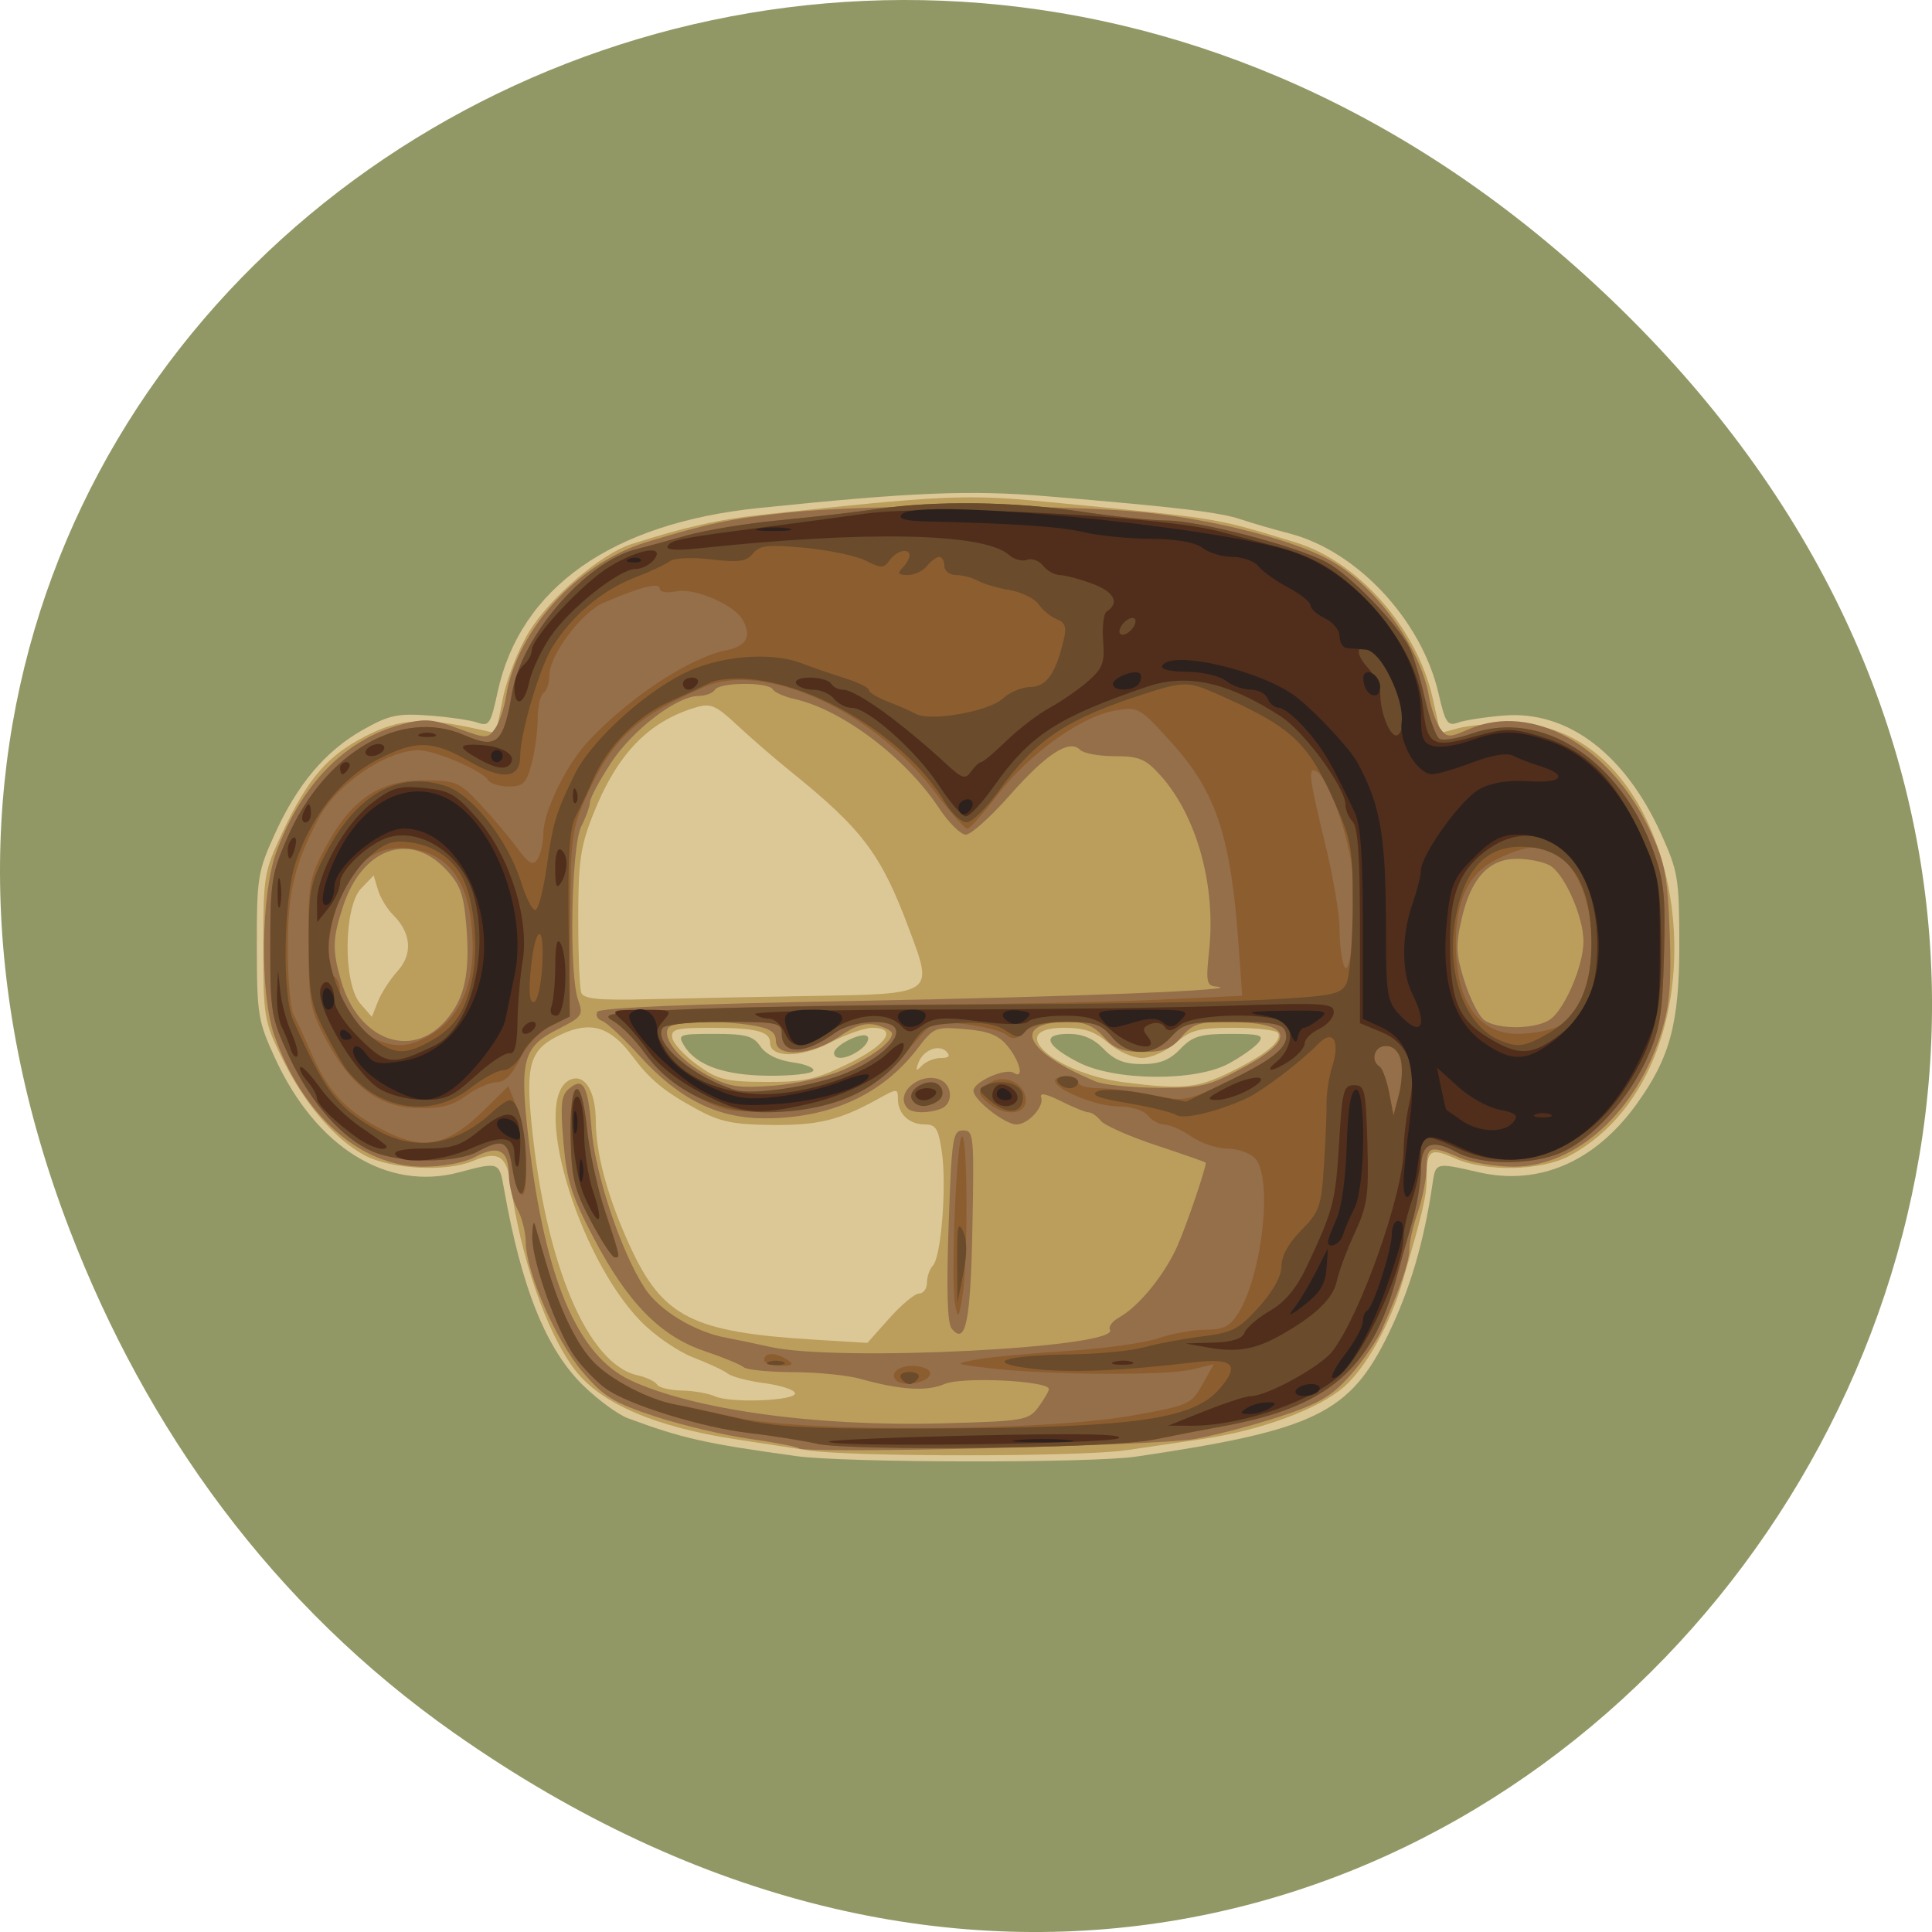 <svg xmlns="http://www.w3.org/2000/svg" viewBox="0 0 256 256"><path d="m 60.17 1025.99 c 130.93 92.05 263.6 -77.948 156.91 -186.39 -100.51 -102.17 -256.68 -7.449 -207.86 119.69 10.185 26.526 26.914 49.802 50.948 66.7 z" transform="translate(0 -796.36)" fill="#929865" color="#000"/><g transform="matrix(0.77 0 0 0.8 28.452 24.507)"><path d="m 100.07 210.54 c -15.655 -2.075 -19.67 -2.945 -29 -6.283 -1.65 -0.59 -5.05 -2.984 -7.56 -5.319 -6.46 -6.02 -10.735 -16.217 -13.757 -32.828 -0.782 -4.297 -0.876 -4.329 -7.684 -2.576 -12.39 3.189 -24.616 -4.099 -31.68 -18.887 -2.955 -6.186 -3.123 -7.179 -3.14 -18.536 -0.017 -11.317 0.156 -12.37 3.039 -18.5 3.922 -8.339 8.746 -13.847 15.21 -17.365 4.468 -2.432 5.968 -2.744 11.359 -2.364 3.416 0.241 7.182 0.77 8.369 1.176 1.967 0.673 2.272 0.227 3.451 -5.04 3.867 -17.278 19.627 -27.985 44.891 -30.498 26.511 -2.637 36.401 -3.02 49.75 -1.948 22.443 1.808 29.554 2.624 33.25 3.816 1.925 0.621 5.7 1.676 8.389 2.346 11.632 2.896 22.723 14.342 25.627 26.446 1.193 4.975 1.561 5.498 3.411 4.864 1.14 -0.391 4.685 -0.914 7.876 -1.162 10.908 -0.848 20.791 6.321 27.03 19.609 2.912 6.199 3.112 7.36 3.129 18.12 0.021 13.241 -1.563 18.938 -7.435 26.739 -7.13 9.472 -16.737 13.447 -27.03 11.185 -7.565 -1.663 -7.46 -1.69 -8.03 2.076 -1.428 9.378 -3.816 17.217 -7.462 24.5 -6.67 13.323 -12.604 16.12 -43.505 20.511 -7.773 1.104 -50 1.046 -58.5 -0.08 z m 2.92 -63.802 c 0.296 -0.479 -1.297 -1.117 -3.539 -1.418 -2.551 -0.342 -4.624 -1.326 -5.536 -2.629 -1.221 -1.743 -2.507 -2.082 -7.91 -2.082 -6.093 0 -6.386 0.106 -5.263 1.904 2.053 3.287 6.891 4.964 14.519 5.03 3.955 0.035 7.433 -0.328 7.729 -0.807 z m 71.48 -1.194 c 2.179 -1.136 4.498 -2.711 5.153 -3.5 1.012 -1.219 0.279 -1.435 -4.886 -1.435 -5.149 0 -6.459 0.382 -8.577 2.5 -1.852 1.852 -3.561 2.5 -6.591 2.5 -3.03 0 -4.739 -0.648 -6.591 -2.5 -1.724 -1.724 -3.597 -2.5 -6.04 -2.5 -4.708 0 -4.04 1.868 1.68 4.709 6.254 3.105 20.09 3.226 25.85 0.226 z m -63.34 -2.353 c 1.067 -0.78 1.602 -1.756 1.19 -2.168 -0.855 -0.855 -5.747 1.491 -5.747 2.755 0 1.291 2.413 0.98 4.557 -0.587 z" fill="#dcc897"/><path d="m 102.07 209.59 c -2.75 -0.403 -8.375 -1.231 -12.5 -1.841 -13.821 -2.043 -23.14 -5.919 -27.565 -11.467 -4.895 -6.134 -9.423 -18.751 -11.127 -31 -0.623 -4.475 -2.199 -5.378 -6.373 -3.649 -4.565 1.891 -14.11 1.432 -18.68 -0.897 -5.177 -2.641 -10.497 -8.685 -14.333 -16.284 -3 -5.945 -3.136 -6.737 -3.136 -18.331 0 -11.617 0.133 -12.391 3.224 -18.731 4.448 -9.123 7.831 -12.892 14.5 -16.16 5.839 -2.859 9.882 -3.092 19.15 -1.104 l 3.158 0.678 l 1.211 -5.835 c 0.666 -3.209 2.704 -8.168 4.528 -11.02 3.641 -5.692 12.331 -12.837 17.587 -14.461 9.04 -2.793 15.04 -4.098 22.358 -4.86 31.29 -3.26 35.35 -3.436 49.25 -2.132 30.357 2.848 28.394 2.539 42.692 6.714 10.721 3.13 20.898 14.243 23.564 25.732 l 1.355 5.839 l 3.069 -0.803 c 1.688 -0.442 5.769 -0.812 9.07 -0.823 31.16 -0.106 39.12 56.659 10.04 71.66 -4.829 2.491 -14.362 2.695 -19.668 0.422 -4.263 -1.827 -4.877 -1.437 -4.877 3.097 0 3.061 -0.587 5.503 -4.149 17.271 -2.138 7.06 -6.222 14.162 -10.01 17.408 -4.328 3.705 -14.472 7.313 -24.477 8.706 -3.498 0.487 -9.397 1.321 -13.11 1.853 -7.714 1.105 -47.24 1.119 -54.75 0.019 z m -2.216 -9.486 c -0.119 -0.55 -2.49 -1.289 -5.269 -1.643 -2.779 -0.354 -5.607 -1.064 -6.284 -1.578 -0.677 -0.514 -3.364 -1.723 -5.97 -2.685 -2.606 -0.963 -6.656 -3.647 -9 -5.965 -11.08 -10.96 -19.03 -37.39 -12.05 -40.07 2.447 -0.939 4.283 2 4.297 6.885 0.016 5.46 2.062 12.691 5.832 20.618 5.644 11.866 10.713 14.352 31.78 15.59 l 9.124 0.536 l 3.786 -4.092 c 2.082 -2.251 4.389 -4.092 5.126 -4.092 0.737 0 1.339 -0.81 1.339 -1.8 0 -0.99 0.459 -2.259 1.021 -2.821 1.418 -1.418 2.389 -13.162 1.551 -18.751 -0.588 -3.919 -1.037 -4.628 -2.933 -4.628 -2.712 0 -4.639 -1.755 -4.639 -4.226 0 -1.75 -0.135 -1.753 -3.25 -0.087 -6.728 3.6 -10.38 4.474 -18.393 4.401 -6.705 -0.061 -9 -0.525 -13 -2.627 -5.665 -2.978 -8.01 -4.851 -11.181 -8.93 -3.657 -4.705 -7.095 -5.696 -12.05 -3.475 -5.425 2.429 -6.225 4.781 -5.142 15.12 2.42 23.09 9.615 39.48 18.16 41.36 1.56 0.343 3.094 1.039 3.408 1.546 0.314 0.508 2.231 0.955 4.261 0.993 2.03 0.039 4.591 0.467 5.691 0.951 2.681 1.181 14.06 0.75 13.784 -0.522 z m 74.71 -53.08 c 6.146 -2.861 9.223 -5.257 8.421 -6.556 -0.294 -0.476 -3.706 -0.866 -7.582 -0.866 -6.06 0 -7.464 0.351 -10.02 2.5 -1.646 1.385 -4.24 2.5 -5.818 2.5 -1.577 0 -4.171 -1.115 -5.818 -2.5 -2.228 -1.875 -4.123 -2.5 -7.577 -2.5 -10.436 0 -1.742 7.557 10.394 9.04 9.894 1.205 12.428 0.978 17.997 -1.614 z m -65.5 -1.494 c 6.603 -3.12 8.543 -5.928 4.095 -5.928 -1.324 0 -4.587 1.105 -7.25 2.455 -5.02 2.547 -10.342 2.565 -10.342 0.035 0 -1.902 -2.4 -2.49 -10.155 -2.49 -6.05 0 -6.947 0.23 -6.663 1.705 0.181 0.938 2.126 2.948 4.323 4.467 3.506 2.423 4.944 2.766 11.742 2.795 6.612 0.028 8.7 -0.417 14.25 -3.039 z m 15.903 -0.928 c 1.376 0 1.678 -0.322 0.967 -1.033 -1.329 -1.329 -4.03 -0.293 -4.849 1.86 -0.51 1.341 -0.387 1.425 0.623 0.423 0.693 -0.688 2.159 -1.25 3.259 -1.25 z m -93.5 -14.396 c 2.656 -2.827 2.359 -6.322 -0.791 -9.326 -1.025 -0.978 -2.192 -2.843 -2.593 -4.145 l -0.729 -2.368 l -2.145 2.145 c -3.045 3.045 -3.149 15.771 -0.155 19.08 l 1.99 2.199 l 1.04 -2.546 c 0.572 -1.4 2.094 -3.667 3.382 -5.04 z m 70.836 4.132 c 21.713 -0.357 21.43 -0.174 17.17 -11.135 -4.811 -12.391 -7.967 -16.425 -20.413 -26.1 -2.75 -2.137 -6.879 -5.578 -9.175 -7.646 -3.621 -3.261 -4.558 -3.65 -7.06 -2.933 -8.302 2.381 -13.674 7.813 -17.822 18.02 -2.077 5.112 -2.445 7.661 -2.445 16.954 0 6.02 0.233 11.544 0.517 12.285 0.398 1.036 2.992 1.288 11.25 1.091 5.903 -0.141 18.49 -0.383 27.972 -0.539 z" fill="#bb9d5c"/><path d="m 100.55 209.26 c -0.264 -0.262 -4.08 -0.97 -8.48 -1.572 -4.4 -0.602 -11.721 -2.272 -16.268 -3.71 -7.147 -2.26 -8.842 -3.26 -12.5 -7.37 -4.521 -5.08 -9.729 -16.533 -9.775 -21.499 -0.015 -1.65 -0.671 -4.125 -1.457 -5.5 -0.786 -1.375 -1.445 -3.977 -1.465 -5.781 -0.043 -4.02 -1.856 -4.88 -5.896 -2.791 -1.747 0.904 -5.526 1.572 -8.884 1.572 -10.773 0 -20.857 -8.619 -25.614 -21.893 -2.482 -6.926 -2.26 -23.319 0.41 -30.27 4.278 -11.133 11.711 -18.485 21.242 -21.01 4.197 -1.111 5.434 -1.042 9.935 0.557 4.927 1.75 5.196 1.752 6.443 0.045 0.716 -0.979 1.571 -3.39 1.899 -5.357 1.836 -10.992 12.392 -22.11 24.26 -25.557 10.773 -3.126 14.185 -3.81 24.17 -4.848 13.603 -1.414 48.567 -1.402 62 0.021 11.702 1.239 24.284 4.334 30.804 7.576 7.939 3.948 16.07 14.497 17.573 22.808 0.356 1.967 1.214 4.35 1.905 5.295 1.158 1.584 1.548 1.597 4.955 0.174 10.932 -4.568 24.431 2.759 31.28 16.977 2.489 5.166 2.936 7.431 3.289 16.678 0.318 8.307 0.015 11.951 -1.351 16.296 -4.161 13.228 -14.689 22.505 -25.541 22.505 -3.12 0 -7.288 -0.675 -9.262 -1.5 -5.05 -2.109 -5.649 -1.925 -5.698 1.75 -0.024 1.787 -0.692 5.05 -1.485 7.25 -0.793 2.2 -1.448 4.958 -1.456 6.128 -0.015 2.072 -1.528 6.349 -4.696 13.273 -0.856 1.871 -3.315 5.309 -5.464 7.641 -3.209 3.481 -5.38 4.706 -12.13 6.843 -4.523 1.432 -11.148 3.109 -14.723 3.726 -6.377 1.102 -67.08 2.475 -68.02 1.539 z m 41.19 -6.832 c 0.981 -1.275 1.793 -2.617 1.805 -2.983 0.047 -1.391 -14.934 -2.096 -17.953 -0.845 -3.063 1.269 -7.619 0.998 -14.524 -0.864 -2.2 -0.593 -7.397 -1.089 -11.55 -1.102 -4.153 -0.013 -7.978 -0.381 -8.5 -0.818 -0.522 -0.437 -3.553 -1.64 -6.734 -2.674 -7.584 -2.464 -13.242 -8.02 -19.06 -18.704 -3.81 -6.998 -4.642 -9.529 -5.212 -15.857 -0.559 -6.205 -0.401 -7.76 0.896 -8.836 2.5 -2.075 3.326 -0.675 3.943 6.682 0.629 7.503 5.11 20.378 9.163 26.327 2.517 3.694 8.568 7.223 14.06 8.196 1.65 0.293 5.03 0.97 7.5 1.506 11.654 2.524 60.35 0.144 58.49 -2.859 -0.301 -0.487 0.405 -1.395 1.568 -2.02 3.425 -1.833 7.897 -7.136 10.09 -11.968 1.562 -3.438 4.756 -12.459 4.837 -13.661 0.006 -0.089 -3.799 -1.374 -8.455 -2.857 -4.656 -1.483 -8.987 -3.323 -9.622 -4.089 -0.636 -0.766 -1.573 -1.393 -2.082 -1.393 -0.509 0 -2.668 -0.841 -4.796 -1.87 -2.508 -1.212 -3.703 -1.433 -3.394 -0.629 0.582 1.518 -2.234 4.499 -4.251 4.499 -1.977 0 -7.388 -4.077 -7.388 -5.567 0 -1.494 5.511 -3.853 6.94 -2.971 1.793 1.108 1.109 -1.824 -1.022 -4.385 -1.545 -1.856 -3.259 -2.525 -7.334 -2.863 -5.13 -0.425 -5.42 -0.313 -8.201 3.195 -6.04 7.623 -14.962 11.559 -26.24 11.578 -8.206 0.014 -14.855 -3.176 -21.645 -10.386 -2.75 -2.92 -5.642 -5.514 -6.427 -5.765 -0.785 -0.251 -1.139 -0.923 -0.786 -1.493 0.414 -0.67 16.1 -1.307 44.43 -1.803 37.27 -0.652 68.31 -1.848 61.987 -2.389 -1.589 -0.136 -1.724 -0.827 -1.155 -5.904 1.211 -10.801 -2.122 -22.374 -8.373 -29.06 -2.561 -2.742 -3.657 -3.185 -7.874 -3.185 -2.694 0 -5.366 -0.467 -5.936 -1.037 -1.839 -1.839 -5.78 0.594 -12.06 7.447 -3.321 3.624 -6.751 6.59 -7.623 6.59 -0.871 0 -2.944 -1.976 -4.606 -4.392 -5.759 -8.37 -16.648 -16.297 -24.813 -18.06 -1.781 -0.385 -3.495 -1.116 -3.809 -1.623 -0.77 -1.245 -9.175 -1.18 -9.952 0.077 -0.34 0.55 -1.604 1.01 -2.809 1.019 -3.792 0.033 -11.436 5.681 -15.15 11.192 -1.949 2.894 -3.544 5.779 -3.544 6.411 0 0.632 -0.672 2.438 -1.494 4.01 -1.748 3.353 -2.134 24.584 -0.523 28.82 0.916 2.409 0.679 2.734 -3.466 4.748 -6.092 2.96 -6.687 5.136 -5.05 18.49 2.804 22.873 8.365 35.516 17.44 39.65 10.711 4.879 31.906 7.718 53.54 7.17 14.228 -0.36 15.03 -0.49 16.728 -2.696 z m -14.938 -13.04 c -0.73 -0.879 -0.895 -6.419 -0.507 -17.04 0.535 -14.649 0.707 -15.739 2.493 -15.739 1.824 0 1.903 0.783 1.599 15.953 -0.316 15.808 -1.157 19.755 -3.585 16.829 z m -7.567 -36.448 c -2.288 -2.288 1.798 -5.955 5.371 -4.821 2.351 0.746 2.607 4.03 0.38 4.881 -2.089 0.801 -4.92 0.772 -5.752 -0.06 z m -11.06 -6.38 c 4.876 -2.09 8.39 -4.603 8.39 -6 0 -0.405 -1.181 -1.033 -2.625 -1.395 -1.913 -0.48 -3.669 0.032 -6.479 1.892 -4.761 3.151 -10.897 3.534 -10.897 0.681 0 -1.383 -0.975 -2.03 -3.75 -2.489 -5.873 -0.971 -14.07 -0.748 -14.777 0.402 -1.072 1.735 1.994 5.318 6.641 7.762 3.775 1.985 5.375 2.232 11.495 1.775 3.91 -0.292 9.31 -1.474 12 -2.627 z m 68.54 -0.229 c 9.76 -5.05 8.769 -7.68 -2.911 -7.71 -4.37 -0.011 -5.623 0.408 -7.43 2.486 -1.711 1.967 -3.123 2.5 -6.629 2.5 -3.467 0 -4.969 -0.554 -6.772 -2.5 -1.695 -1.829 -3.336 -2.496 -6.115 -2.485 -9.929 0.04 -7.538 4.961 4.812 9.902 1.315 0.526 6.06 0.985 10.553 1.02 7.334 0.057 8.805 -0.269 14.491 -3.213 z m -137.09 -7.795 c 3.412 -3.653 4.387 -7.982 3.644 -16.177 -0.456 -5.03 -1.068 -6.57 -3.626 -9.128 -6.187 -6.187 -14.293 -3.329 -17.534 6.181 -1.863 5.467 -1.915 7.248 -0.365 12.423 2.907 9.701 11.922 13.08 17.881 6.701 z m 190.33 -0.427 c 2.547 -1.928 5.61 -8.984 5.583 -12.861 -0.029 -4.16 -3.299 -11.207 -5.827 -12.56 -1.111 -0.594 -3.644 -1.081 -5.63 -1.081 -4.808 0 -7.888 3.195 -9.481 9.836 -1.079 4.496 -1.018 5.934 0.441 10.394 0.931 2.847 2.441 5.745 3.356 6.441 2.243 1.706 9.216 1.604 11.558 -0.17 z" fill="#956e4a"/><path d="m 103.57 208.48 c -2.475 -0.532 -7.65 -1.32 -11.5 -1.752 -8.245 -0.924 -20.855 -4.674 -24.752 -7.361 -1.514 -1.043 -3.874 -3.367 -5.244 -5.164 -3.094 -4.057 -7.531 -16.06 -7.425 -20.09 0.043 -1.652 0.224 -2.554 0.401 -2 0.177 0.55 1.073 3.475 1.99 6.5 2.321 7.656 5.173 13.37 8.166 16.364 2.894 2.894 9.422 6.183 13.864 6.985 1.65 0.298 6.6 1.307 11 2.242 11.375 2.418 52.49 2.225 67.45 -0.315 10.09 -1.714 10.513 -1.89 12.426 -5.169 l 1.981 -3.394 l -3.926 0.894 c -4.435 1.01 -24.606 0.884 -34.426 -0.216 -6.414 -0.718 -6.447 -0.738 -2.5 -1.448 2.2 -0.396 9.175 -1.032 15.5 -1.412 6.325 -0.381 13.428 -1.33 15.785 -2.11 2.357 -0.78 6.02 -1.418 8.135 -1.418 3.069 0 4.205 -0.542 5.601 -2.672 4.196 -6.405 6.03 -22.635 2.908 -25.756 -0.864 -0.864 -3 -1.574 -4.75 -1.578 -1.748 -0.004 -4.529 -0.901 -6.179 -1.993 -1.65 -1.093 -3.732 -1.99 -4.628 -1.993 -0.895 -0.004 -2.188 -0.682 -2.872 -1.507 -0.711 -0.856 -2.891 -1.5 -5.081 -1.5 -3.756 0 -10.845 -2.766 -10.894 -4.25 -0.013 -0.412 0.875 -0.75 1.975 -0.75 1.1 0 2 0.45 2 1 0 0.55 1.66 1 3.69 1 2.029 0 6.192 0.515 9.25 1.144 5.383 1.107 5.8 1.031 13.1 -2.389 8.125 -3.809 10.52 -5.864 9.607 -8.242 -0.454 -1.183 -2.4 -1.513 -8.938 -1.513 -7.621 0 -8.564 0.22 -10.706 2.5 -3.092 3.291 -7.326 3.291 -10.187 0 -1.825 -2.099 -3.054 -2.5 -7.665 -2.5 -3.683 0 -6.087 0.539 -7.301 1.638 -1.355 1.226 -2.145 1.36 -3.145 0.53 -0.734 -0.609 -3.855 -1.404 -6.936 -1.766 -5.287 -0.621 -5.747 -0.497 -8.194 2.22 -6.02 6.678 -7.289 7.744 -11.573 9.695 -3.076 1.4 -7.19 2.162 -13 2.406 -7.797 0.328 -8.955 0.119 -14 -2.527 -3.183 -1.669 -6.764 -4.592 -8.5 -6.938 -1.65 -2.229 -4.125 -4.657 -5.5 -5.395 -2.214 -1.188 -0.67 -1.413 13.5 -1.967 8.8 -0.344 27.25 -0.688 41 -0.764 13.75 -0.077 31.465 -0.435 39.37 -0.796 l 14.367 -0.657 l -0.593 -8.089 c -1.343 -18.316 -3.837 -25.617 -11.556 -33.829 -5.596 -5.954 -5.688 -6 -9.89 -5.293 -5.755 0.972 -14.76 7.234 -20.09 13.974 -2.42 3.057 -4.752 5.559 -5.184 5.559 -0.431 0 -2.925 -2.725 -5.541 -6.05 c -10.613 -13.509 -29.38 -21.747 -39.712 -17.433 -11.733 4.9 -15.92 8.657 -20.359 18.27 c -2.473 5.356 -2.645 6.683 -2.723 21.02 l -0.083 15.301 l -3.308 1.602 c -1.943 0.941 -4.117 3.19 -5.27 5.449 -1.325 2.597 -2.637 3.847 -4.04 3.847 -1.141 0 -3.466 0.991 -5.167 2.201 -2.335 1.663 -4.393 2.171 -8.414 2.077 -6.666 -0.156 -11.472 -3.639 -15.755 -11.418 -2.727 -4.953 -2.955 -6.157 -3 -15.86 -0.046 -9.841 0.139 -10.84 2.951 -15.923 4.341 -7.848 9.23 -11.08 16.768 -11.08 5.576 0 6.209 0.246 9.642 3.75 2.02 2.063 4.896 5.325 6.389 7.25 2.244 2.895 2.883 3.241 3.692 2 0.538 -0.825 0.985 -2.752 0.994 -4.283 0.02 -3.58 3.98 -11.371 7.735 -15.217 7.172 -7.345 17.541 -13.895 23.879 -15.08 3.415 -0.641 4.307 -2.441 2.568 -5.181 -1.544 -2.433 -8.29 -5.16 -11.283 -4.561 -1.697 0.339 -2.883 0.149 -2.883 -0.461 0 -1.086 -3.34 -0.265 -9.723 2.389 -3.768 1.567 -9.277 8.687 -9.277 11.99 0 1.26 -0.45 2.569 -1 2.909 -0.55 0.34 -1 2.279 -1.01 4.309 -0.003 2.03 -0.474 5.378 -1.047 7.441 -0.897 3.23 -1.443 3.75 -3.935 3.75 -1.592 0 -3.195 -0.487 -3.563 -1.083 -0.943 -1.525 -9.158 -4.917 -11.91 -4.917 -5.598 0 -14.224 5.668 -17.301 11.369 -4.153 7.693 -5.236 12.12 -5.237 21.394 0 5.095 0.433 10.04 0.964 11 0.531 0.955 1.876 3.761 2.989 6.236 2.8 6.224 5.722 9.394 11.445 12.414 7.828 4.131 11.865 3.443 18.827 -3.212 l 3.726 -3.561 l 1.524 3.647 c 1.612 3.858 2.132 15.206 0.655 14.293 -0.478 -0.295 -1.158 -2.347 -1.512 -4.559 -0.701 -4.384 -1.643 -4.78 -5.984 -2.516 -3.705 1.933 -13.379 1.917 -18.04 -0.029 -5.302 -2.215 -10.64 -8.06 -14.349 -15.724 -3.091 -6.384 -3.25 -7.275 -3.25 -18.254 0 -10.607 0.236 -12.06 2.907 -17.954 6.417 -14.15 19.629 -21.561 30.415 -17.05 5.692 2.378 6.78 1.46 8.283 -6.99 1.688 -9.493 12.664 -21.696 21.395 -23.786 1.375 -0.329 5.2 -1.336 8.5 -2.237 3.3 -0.901 10.5 -2.044 16 -2.541 5.5 -0.497 13.15 -1.346 17 -1.887 10 -1.406 23.431 -1.238 35 0.438 5.5 0.797 12.13 1.463 14.738 1.481 5.666 0.038 22.17 4.178 27.505 6.9 3.977 2.029 12.07 10.05 14.252 14.12 0.696 1.301 1.9 5.082 2.674 8.403 0.775 3.321 1.902 6.343 2.506 6.716 0.604 0.373 3.097 -0.003 5.541 -0.836 12.08 -4.116 25.617 4.31 31.29 19.472 1.841 4.919 2.103 7.408 1.823 17.252 -0.284 9.943 -0.687 12.27 -2.976 17.15 -3.102 6.617 -9.252 13.13 -14.579 15.444 -5.05 2.193 -13.887 2.191 -18.11 -0.002 -4.449 -2.309 -6.16 -1.492 -6.16 2.942 0 1.976 -0.702 5.928 -1.56 8.781 -0.858 2.853 -2.064 6.988 -2.68 9.188 -4.228 15.09 -11.822 21.334 -29.76 24.464 -3.575 0.624 -8.975 1.631 -12 2.238 -7.07 1.419 -52.1 1.938 -58 0.669 z m 100.55 -63.53 c -0.369 -1.471 -1.325 -2.344 -2.569 -2.344 -1.988 0 -2.755 2.404 -1.094 3.43 0.488 0.301 1.225 2.24 1.639 4.309 l 0.752 3.761 l 0.931 -3.406 c 0.512 -1.874 0.666 -4.461 0.342 -5.75 z m -96.39 2.495 c 5.906 -2.101 10.526 -5.922 9.388 -7.764 -1.06 -1.715 -7.494 -1.242 -10.391 0.763 -5.282 3.656 -9.154 3.679 -9.154 0.056 0 -1.73 -0.854 -1.893 -9.941 -1.893 -5.828 0 -10.208 0.432 -10.586 1.044 -1.567 2.536 5.328 8.184 12.527 10.262 2.9 0.837 12.56 -0.476 18.16 -2.468 z m -71.2 -6.318 c 6.294 -3.255 8.856 -9.945 7.521 -19.645 -0.959 -6.976 -4.527 -10.902 -10.515 -11.571 -5.585 -0.624 -9.299 1.97 -12.07 8.43 -2.04 4.758 -2.533 11.756 -0.899 12.765 0.55 0.34 1 1.431 1 2.424 0 2.337 3.68 7 6.388 8.096 3.154 1.274 5.395 1.144 8.573 -0.5 z m 194.44 -1.659 c 7.788 -3.549 8.05 -22.929 0.378 -28.3 -2.903 -2.034 -5.347 -1.942 -10.492 0.394 -4.983 2.262 -7.292 6.727 -7.292 14.1 0 9.535 3.846 14.943 10.627 14.943 2.353 0 5.403 -0.512 6.778 -1.139 z m -35.14 -25.361 c -0.552 -5.995 -4.058 -15.633 -6.158 -16.931 -1.616 -0.999 -1.4 0.838 1.388 11.832 1.375 5.42 2.5 11.786 2.5 14.15 0 2.359 0.335 5.114 0.745 6.122 1.118 2.747 2.191 -7.932 1.524 -15.168 z m -78.58 83.86 c -1.124 -1.124 0.347 -2.361 2.806 -2.361 1.31 0 2.631 0.403 2.935 0.895 0.945 1.529 -4.332 2.875 -5.741 1.465 z m -22.694 -3.361 c 0 -1.264 2.043 -1.264 4 0 1.169 0.755 0.893 0.973 -1.25 0.985 -1.513 0.008 -2.75 -0.435 -2.75 -0.985 z m 32.85 -9.186 c -0.78 -3.824 0.262 -27.814 1.208 -27.814 0.974 0 1.01 21.02 0.044 26.5 -0.644 3.657 -0.751 3.77 -1.252 1.314 z m -62.686 -13.813 c -2.836 -5.159 -3.323 -7.07 -3.481 -13.647 -0.238 -9.95 1.776 -11.228 2.789 -1.77 0.393 3.669 1.597 9.201 2.677 12.293 3.047 8.73 3.141 9.123 2.199 9.123 -0.487 0 -2.37 -2.699 -4.183 -5.998 z m 68.59 -19.394 c -2.243 -1.703 -2.202 -2.295 0.25 -3.608 2.6 -1.392 6 0.328 6 3.035 0 2.326 -3.516 2.648 -6.25 0.573 z m -13.284 -0.663 c -0.848 -1.372 1.375 -3.058 3.534 -2.68 0.825 0.144 1.5 0.931 1.5 1.749 0 1.813 -4.03 2.559 -5.03 0.932 z" fill="#8c5d2f"/><path d="m 103.57 208.48 c -2.475 -0.532 -7.65 -1.32 -11.5 -1.752 -8.245 -0.924 -20.855 -4.674 -24.752 -7.361 -1.514 -1.043 -3.874 -3.367 -5.244 -5.164 -3.094 -4.057 -7.531 -16.06 -7.425 -20.09 0.043 -1.652 0.224 -2.554 0.401 -2 0.177 0.55 1.073 3.475 1.99 6.5 2.321 7.656 5.173 13.37 8.166 16.364 2.894 2.894 9.422 6.183 13.864 6.985 1.65 0.298 6.6 1.354 11 2.347 6.742 1.521 12.246 1.784 35 1.669 33.19 -0.168 43.23 -1.53 47.754 -6.48 3.709 -4.061 2.52 -5.269 -4.407 -4.48 -12.552 1.43 -21.411 1.767 -27.667 1.051 -8.685 -0.993 -5.214 -2.204 6.82 -2.379 4.675 -0.068 10.3 -0.606 12.5 -1.197 2.2 -0.59 6.64 -1.389 9.867 -1.774 5.188 -0.62 6.315 -1.182 9.75 -4.864 2.465 -2.643 3.883 -5.121 3.883 -6.785 0 -1.669 1.238 -3.824 3.404 -5.928 3.125 -3.035 3.446 -3.909 3.907 -10.667 0.277 -4.048 0.479 -8.711 0.45 -10.361 -0.029 -1.65 0.414 -4.402 0.984 -6.116 1.409 -4.235 0.124 -6.248 -2.396 -3.752 -3.03 2.998 -9.64 7.836 -12.35 9.03 -5.109 2.259 -10.823 3.561 -12.12 2.761 -0.732 -0.452 -4.492 -1.334 -8.357 -1.96 -5.072 -0.821 -6.513 -1.362 -5.182 -1.945 1.029 -0.451 4.8 -0.25 8.539 0.456 l 6.695 1.263 l 7.497 -3.51 c 8.09 -3.786 10.48 -5.842 9.569 -8.218 -0.454 -1.183 -2.4 -1.513 -8.938 -1.513 -7.621 0 -8.564 0.22 -10.706 2.5 -3.092 3.291 -7.326 3.291 -10.187 0 -1.843 -2.12 -3.04 -2.5 -7.871 -2.5 -3.78 0 -6.106 0.492 -6.911 1.463 -1.064 1.282 -1.5 1.276 -3.527 -0.053 -1.57 -1.029 -4.181 -1.418 -8.124 -1.213 -5.346 0.279 -5.993 0.574 -8.089 3.692 -4.897 7.284 -13.638 11.128 -25.22 11.09 -8.296 -0.027 -16.14 -3.732 -20.568 -9.721 -1.65 -2.229 -4.125 -4.657 -5.5 -5.395 -2.214 -1.188 -0.67 -1.413 13.5 -1.967 8.8 -0.344 31.75 -0.688 51 -0.765 19.25 -0.077 40.759 -0.433 47.799 -0.792 11.346 -0.579 12.919 -0.877 13.856 -2.628 0.582 -1.087 1.077 -6.754 1.102 -12.593 0.041 -9.719 -0.208 -11.167 -2.943 -17.12 -4.785 -10.414 -7.442 -12.786 -20.598 -18.388 -4.691 -1.998 -5.582 -1.999 -12.03 -0.015 -13.581 4.18 -18.942 7.593 -25.3 16.11 -2.138 2.864 -4.638 5.227 -5.556 5.25 -0.918 0.023 -2.625 -1.506 -3.795 -3.399 -6.212 -10.05 -21.22 -19.18 -33.407 -20.314 -2.679 -0.25 -5.829 0.018 -7 0.596 -1.171 0.578 -4.38 2.024 -7.13 3.213 -5.44 2.354 -10.559 7.438 -13.04 12.946 -0.865 1.925 -2.193 4.642 -2.95 6.04 -1.024 1.889 -1.327 6.441 -1.185 17.817 l 0.191 15.28 l -3.305 1.568 c -1.818 0.863 -3.971 2.858 -4.786 4.433 -0.815 1.576 -2.29 2.865 -3.278 2.865 -0.988 0 -3.564 1.337 -5.724 2.972 -6.624 5.01 -15.649 3.762 -21.2 -2.935 -0.701 -0.845 -2.466 -3.787 -3.923 -6.537 -2.321 -4.382 -2.651 -6.175 -2.672 -14.505 -0.021 -8.614 0.248 -10 2.869 -14.819 5.376 -9.877 12.401 -13.72 20.593 -11.266 4.615 1.383 10.808 8.981 13.11 16.09 0.803 2.475 1.872 4.5 2.376 4.5 0.504 0 1.388 -3.15 1.963 -7 1.145 -7.658 1.533 -8.909 4.768 -15.358 2.703 -5.389 11.371 -13.169 18.684 -16.77 6.081 -2.994 15.1 -3.756 20.502 -1.73 1.65 0.619 4.912 1.7 7.25 2.402 2.338 0.702 4.25 1.599 4.25 1.995 0 0.395 1.463 1.261 3.25 1.923 1.787 0.663 3.981 1.586 4.875 2.052 2.488 1.297 12.567 -0.426 14.913 -2.549 1.139 -1.031 3.278 -1.894 4.753 -1.92 2.778 -0.047 4.349 -2.178 5.741 -7.786 0.531 -2.139 0.273 -2.893 -1.176 -3.434 -1.021 -0.381 -2.432 -1.493 -3.135 -2.469 -0.703 -0.977 -2.953 -2.043 -5 -2.37 -2.047 -0.327 -4.503 -1.02 -5.458 -1.54 -0.955 -0.52 -2.643 -0.945 -3.75 -0.945 -1.123 0 -2.01 -0.663 -2.01 -1.5 0 -0.825 -0.395 -1.5 -0.878 -1.5 -0.483 0 -1.438 0.675 -2.122 1.5 -0.685 0.825 -2.18 1.5 -3.322 1.5 -1.616 0 -1.811 -0.267 -0.878 -1.2 0.66 -0.66 1.2 -1.56 1.2 -2 0 -1.363 -2.221 -0.881 -3.406 0.74 -0.997 1.363 -1.469 1.373 -4.11 0.083 -1.641 -0.801 -6.38 -1.764 -10.53 -2.138 -6.316 -0.57 -7.766 -0.416 -8.9 0.95 -1.098 1.323 -2.457 1.506 -7.197 0.97 -3.302 -0.374 -6.39 -0.245 -7.1 0.295 -0.691 0.526 -3.442 1.764 -6.112 2.751 -5.595 2.069 -10.893 6.398 -14.158 11.569 -2.215 3.508 -5.487 14.25 -5.487 18.01 0 3.681 -3.066 3.992 -8.661 0.879 -6.477 -3.604 -9.362 -3.643 -16.13 -0.219 -6.095 3.084 -11.172 9.274 -13.838 16.873 -2.104 5.996 -2.374 22.01 -0.441 26.17 5.467 11.783 7.524 14.387 14.351 18.17 6.714 3.72 13.807 2.612 20.16 -3.148 1.066 -0.967 2.315 -1.758 2.775 -1.758 1.48 0 2.787 4.98 2.787 10.624 0 6.221 -1.412 6.457 -2.38 0.398 -0.701 -4.384 -1.643 -4.78 -5.984 -2.516 -3.705 1.933 -13.379 1.917 -18.04 -0.029 -5.302 -2.215 -10.64 -8.06 -14.349 -15.724 -3.091 -6.384 -3.25 -7.275 -3.25 -18.254 0 -10.607 0.236 -12.06 2.907 -17.954 6.417 -14.15 19.629 -21.561 30.415 -17.05 5.692 2.378 6.78 1.46 8.283 -6.99 1.688 -9.493 12.664 -21.696 21.395 -23.786 1.375 -0.329 5.2 -1.336 8.5 -2.237 3.3 -0.901 10.5 -2.044 16 -2.541 5.5 -0.497 13.15 -1.346 17 -1.887 10 -1.406 23.431 -1.238 35 0.438 5.5 0.797 12.13 1.463 14.738 1.481 5.666 0.038 22.17 4.178 27.505 6.9 3.977 2.029 12.07 10.05 14.252 14.12 0.696 1.301 1.9 5.082 2.674 8.403 0.775 3.321 1.902 6.343 2.506 6.716 0.604 0.373 3.097 -0.003 5.541 -0.836 12.08 -4.116 25.617 4.31 31.29 19.472 1.841 4.919 2.103 7.408 1.823 17.252 -0.284 9.943 -0.687 12.27 -2.976 17.15 -3.102 6.617 -9.252 13.13 -14.579 15.444 -5.05 2.193 -13.887 2.191 -18.11 -0.002 -4.449 -2.309 -6.16 -1.492 -6.16 2.942 0 1.976 -0.702 5.928 -1.56 8.781 -0.858 2.853 -2.064 6.988 -2.68 9.188 -4.228 15.09 -11.822 21.334 -29.76 24.464 -3.575 0.624 -8.975 1.631 -12 2.238 -7.07 1.419 -52.1 1.938 -58 0.669 z m 100.55 -63.53 c -0.369 -1.471 -1.325 -2.344 -2.569 -2.344 -1.988 0 -2.755 2.404 -1.094 3.43 0.488 0.301 1.225 2.24 1.639 4.309 l 0.752 3.761 l 0.931 -3.406 c 0.512 -1.874 0.666 -4.461 0.342 -5.75 z m -96.39 2.495 c 5.906 -2.101 10.526 -5.922 9.388 -7.764 -1.06 -1.715 -7.494 -1.242 -10.391 0.763 -5.282 3.656 -9.154 3.679 -9.154 0.056 0 -1.73 -0.854 -1.893 -9.941 -1.893 -5.828 0 -10.208 0.432 -10.586 1.044 -1.567 2.536 5.328 8.184 12.527 10.262 2.9 0.837 12.56 -0.476 18.16 -2.468 z m -70.918 -5.462 c 4.459 -2.306 6.436 -5.14 7.589 -10.879 1.01 -5.02 0.201 -12.703 -1.709 -16.272 -1.737 -3.245 -4.946 -5.391 -8.841 -5.914 -3.219 -0.432 -4.439 -0.046 -7.193 2.271 -3.823 3.217 -7.086 10.09 -7.086 14.919 0 4.915 3.332 11.83 7.15 14.838 3.9 3.073 5.781 3.266 10.09 1.038 z m 192.84 -1.54 c 5.121 -2.878 7.375 -7.666 7.254 -15.407 -0.16 -10.242 -4.238 -15.429 -12.13 -15.429 -5.95 0 -9.566 3.625 -11.13 11.159 -1.942 9.356 1.25 18.331 7.429 20.887 3.132 1.295 4.451 1.109 8.578 -1.21 z m -173.27 -11.415 c 0.379 -7.364 -1.366 -6.199 -2.044 1.365 -0.323 3.6 -0.121 5.169 0.633 4.921 0.609 -0.201 1.244 -3.03 1.412 -6.286 z m 61.695 68.58 c -0.34 -0.55 0.335 -1 1.5 -1 1.165 0 1.84 0.45 1.5 1 -0.34 0.55 -1.015 1 -1.5 1 -0.485 0 -1.16 -0.45 -1.5 -1 z m -22.75 -2.662 c 0.688 -0.277 1.813 -0.277 2.5 0 0.688 0.277 0.125 0.504 -1.25 0.504 -1.375 0 -1.938 -0.227 -1.25 -0.504 z m 32.436 -16.838 c -0.04 -5.592 0.161 -6.562 1 -4.821 0.723 1.495 0.739 3.692 0.05 7 l -1 4.821 l -0.05 -7 z m -63.02 -6.498 c -2.836 -5.159 -3.323 -7.07 -3.481 -13.647 -0.239 -9.995 1.777 -11.215 2.797 -1.693 0.397 3.711 1.799 9.918 3.114 13.793 2.752 8.109 2.63 7.546 1.636 7.546 -0.423 0 -2.253 -2.699 -4.067 -5.998 z m 68.749 -19.885 c -2.11 -1.721 -2.202 -2.05 -0.735 -2.621 3.03 -1.18 6.323 -0.144 6.323 1.991 0 2.71 -2.668 3.01 -5.587 0.63 z m -13.482 -0.228 c -0.716 -1.158 1.199 -2.846 3.26 -2.873 1.881 -0.024 2.707 2.119 1.187 3.081 -1.893 1.199 -3.628 1.118 -4.447 -0.208 z m 25.07 -2.888 c -0.34 -0.55 0.309 -1 1.441 -1 1.132 0 2.059 0.45 2.059 1 0 0.55 -0.648 1 -1.441 1 -0.793 0 -1.719 -0.45 -2.059 -1 z" fill="#6a4b2b"/><path d="m 105.72 208.13 c 0.264 -0.264 11.926 -0.723 25.917 -1.02 17.19 -0.365 24.95 -0.214 23.937 0.464 -1.479 0.99 -50.838 1.54 -49.854 0.555 z m 64.725 -5.069 c 3.504 -1.348 7.02 -2.451 7.814 -2.451 2.839 0 12.09 -4.903 14.12 -7.483 4.885 -6.211 12.168 -26.11 12.216 -33.382 0.013 -1.999 0.451 -5.435 0.972 -7.635 1.414 -5.962 -0.217 -9.975 -4.795 -11.802 l -3.701 -1.478 v -16.06 c 0 -11.51 -0.354 -16.411 -1.25 -17.31 -0.688 -0.69 -1.25 -1.957 -1.25 -2.817 0 -2.791 -6.959 -11.986 -11 -14.54 -9.104 -5.747 -16.245 -7.277 -23.22 -4.975 -15.425 5.092 -20.05 7.997 -26.305 16.517 -2 2.728 -4.165 4.949 -4.806 4.935 -0.641 -0.014 -2.734 -2.338 -4.653 -5.165 -3.854 -5.678 -12.193 -12.81 -14.98 -12.81 -0.983 0 -2.348 -0.675 -3.03 -1.5 -0.685 -0.825 -2.288 -1.5 -3.563 -1.5 -1.275 0 -2.597 -0.45 -2.937 -1 -0.36 -0.582 0.637 -1 2.382 -1 1.65 0 3.278 0.45 3.618 1 0.34 0.55 1.246 1 2.01 1 2.248 0 9.849 5.252 17.794 12.295 2.755 2.443 3.295 2.6 4.282 1.25 0.621 -0.85 1.393 -1.545 1.714 -1.545 0.321 0 2.297 -1.601 4.39 -3.558 2.093 -1.957 5.433 -4.41 7.422 -5.452 1.989 -1.042 4.947 -3.01 6.573 -4.382 2.564 -2.158 2.912 -3.051 2.621 -6.731 -0.185 -2.334 0.084 -4.503 0.597 -4.819 2.299 -1.421 1.333 -3.267 -2.407 -4.601 -2.2 -0.785 -4.732 -1.433 -5.628 -1.442 -0.895 -0.008 -2.205 -0.711 -2.91 -1.561 -0.705 -0.85 -1.951 -1.289 -2.767 -0.976 -0.816 0.313 -2.207 -0.052 -3.09 -0.811 -4.241 -3.648 -24.527 -4.055 -53.48 -1.073 -3.783 0.39 -5.652 0.251 -5.256 -0.389 0.64 -1.036 2.249 -1.335 17.13 -3.189 4.95 -0.617 12.6 -1.602 17 -2.19 11.663 -1.558 51.09 0.393 61.07 3.02 2.16 0.569 6.177 1.59 8.927 2.269 7.227 1.784 11.427 4.212 16.632 9.614 5.585 5.796 8.556 11.323 9.215 17.14 0.718 6.338 1.599 6.836 8.717 4.929 5.489 -1.471 6.542 -1.478 11.465 -0.078 7.637 2.173 12.746 6.925 17.04 15.852 3.311 6.884 3.581 8.156 3.75 17.672 0.215 12.1 -1.039 17.16 -6.134 24.724 -7.08 10.513 -18.35 14.512 -28.517 10.119 -6.316 -2.73 -6.659 -2.67 -6.711 1.161 -0.024 1.787 -0.692 5.05 -1.485 7.25 -0.793 2.2 -1.448 4.906 -1.456 6.01 -0.039 5.234 -6.138 18.348 -10.531 22.643 -4.622 4.52 -17.284 8.788 -25.984 8.759 l -4 -0.013 l 6.372 -2.451 z m 60.18 -61.705 c 5.279 -3.558 7.375 -8.06 7.305 -15.695 -0.136 -14.831 -10.22 -22.45 -19.771 -14.937 -4.123 3.243 -5.581 7.081 -5.581 14.687 0 9.41 1.323 12.679 6.349 15.692 5.14 3.081 7.431 3.131 11.7 0.254 z m -26.05 -52.86 c 0 -2.926 -3.853 -10.893 -5.591 -11.559 -2.553 -0.979 -2.853 0.572 -0.58 2.992 1.194 1.271 2.171 3.265 2.171 4.431 0 3.234 1.871 7.448 2.998 6.752 0.551 -0.341 1 -1.517 1 -2.615 z m -46.19 -15.824 c 0.25 -0.75 -0.125 -1.125 -0.875 -0.875 -0.722 0.241 -1.509 1.028 -1.75 1.75 -0.25 0.75 0.125 1.125 0.875 0.875 0.722 -0.241 1.509 -1.028 1.75 -1.75 z m -3.543 122.24 c 0.973 -0.254 2.323 -0.237 3 0.037 0.677 0.274 -0.119 0.481 -1.769 0.461 -1.65 -0.02 -2.204 -0.244 -1.231 -0.498 z m 16.231 -2.333 l -4 -0.691 l 4.781 -0.142 c 3.221 -0.096 4.969 -0.63 5.355 -1.637 0.316 -0.822 2.282 -2.455 4.369 -3.628 2.665 -1.498 4.571 -3.717 6.399 -7.449 4.524 -9.24 4.922 -10.714 5.516 -20.427 0.528 -8.64 0.761 -9.5 2.58 -9.5 1.843 0 2.022 0.762 2.285 9.682 0.253 8.583 0.006 10.261 -2.18 14.791 -1.356 2.81 -2.756 6.435 -3.112 8.05 -0.635 2.889 -3.844 5.803 -9.99 9.07 -4.126 2.193 -7.302 2.69 -12 1.878 z m -107.46 -25.08 c -2.132 -4.699 -2.949 -17.579 -1.04 -16.399 0.55 0.34 1 3.01 1 5.933 0 2.923 0.68 7.242 1.511 9.597 2.032 5.759 1.019 6.357 -1.471 0.869 z m -12.04 -6.93 c 0 -3.01 -2.084 -3.29 -7.407 -1.01 -5.03 2.158 -12.06 2.716 -13.09 1.04 -0.384 -0.622 1.525 -1 5.05 -1 4.827 0 6.244 -0.459 9.579 -3.1 4.917 -3.894 6.874 -3.305 6.874 2.068 0 2.217 -0.225 4.03 -0.5 4.03 -0.275 0 -0.5 -0.914 -0.5 -2.031 z m -27.03 -2.725 c -3.957 -2.728 -6.972 -5.598 -6.972 -6.637 0 -0.522 -0.747 -1.775 -1.661 -2.784 -0.913 -1.01 -1.445 -2.051 -1.181 -2.314 0.264 -0.264 1.798 1.288 3.411 3.449 1.612 2.161 4.844 5.144 7.181 6.631 2.337 1.486 4.25 2.862 4.25 3.057 0 0.932 -2.761 0.162 -5.03 -1.402 z m 59.18 -7.456 c -3.83 -1.914 -7.377 -4.581 -8.949 -6.729 -1.432 -1.957 -3.527 -4.336 -4.655 -5.286 -1.991 -1.677 -1.893 -1.728 3.354 -1.75 5.132 -0.021 5.323 0.068 3.784 1.769 -1.497 1.655 -1.483 2.02 0.183 4.75 2.699 4.427 9.602 7.459 16.984 7.459 7.417 0 17.55 -3.226 21.394 -6.81 1.513 -1.41 2.75 -2.047 2.75 -1.416 0 3.268 -7.924 8 -16.5 9.857 -8.832 1.911 -11.335 1.66 -18.345 -1.844 z m 50.29 1.125 c -0.37 -0.598 -0.19 -1.569 0.399 -2.158 1.248 -1.248 4.494 0.887 3.585 2.358 -0.761 1.232 -3.174 1.11 -3.984 -0.2 z m -105.77 -1.866 c -4.418 -2.829 -11.06 -13.894 -9.997 -16.659 0.762 -1.986 2.319 -0.662 2.319 1.972 0 1.346 1.748 3.908 4.371 6.408 4.681 4.461 5.652 4.55 12.904 1.178 6.096 -2.834 9.443 -14.923 6.818 -24.624 -1.798 -6.642 -8.728 -11.384 -14.516 -9.932 -3.398 0.853 -8.577 5.434 -8.577 7.587 0 0.99 -0.885 2.863 -1.967 4.161 l -1.967 2.361 l -0.033 -3.257 c -0.047 -4.642 4.779 -13.05 9.467 -16.489 3.48 -2.554 4.647 -2.875 8.975 -2.47 4.402 0.412 5.465 1.01 9.23 5.165 5.471 6.04 8.929 16.586 7.712 23.516 -0.438 2.494 -0.837 7.01 -0.886 10.03 -0.064 3.933 -0.457 5.422 -1.38 5.227 -0.71 -0.15 -3.348 1.537 -5.862 3.75 -3.975 3.499 -5.172 4.01 -9.18 3.95 -2.622 -0.042 -5.825 -0.852 -7.431 -1.88 z m 92.32 0.953 c 0 -0.55 0.927 -1 2.059 -1 1.132 0 1.781 0.45 1.441 1 -0.34 0.55 -1.266 1 -2.059 1 -0.793 0 -1.441 -0.45 -1.441 -1 z m 53.49 -1.068 c 4.92 -2.454 8.48 -2.11 3.814 0.368 -1.76 0.935 -4.235 1.682 -5.5 1.66 -1.863 -0.032 -1.542 -0.418 1.686 -2.028 z m 8.576 -4.214 c 2.278 -1.777 3.142 -4.767 1.833 -6.345 -1.616 -1.948 -15.712 -1.826 -18.336 0.158 -1.41 1.066 -2.135 1.155 -2.649 0.322 -0.389 -0.63 -1.479 -0.85 -2.422 -0.488 -1.393 0.535 -1.483 0.936 -0.478 2.146 2.172 2.617 -2.856 1.795 -6.192 -1.012 -2.339 -1.968 -4.082 -2.5 -8.194 -2.5 -2.873 0 -5.651 0.424 -6.173 0.942 -0.594 0.588 -3.739 0.59 -8.382 0.005 -6.136 -0.774 -7.842 -0.669 -9.779 0.6 -2.112 1.384 -2.501 1.384 -3.889 -0.005 -2.324 -2.324 -7.803 -1.887 -11.994 0.958 -4.557 3.093 -6.642 3.159 -7.918 0.25 -0.543 -1.238 -1.743 -2.256 -2.667 -2.263 -0.924 -0.007 -2.01 -0.345 -2.417 -0.75 -0.405 -0.405 13.85 -0.75 31.679 -0.766 17.829 -0.016 40.4 -0.295 50.17 -0.621 16.03 -0.535 17.75 -0.434 17.75 1.05 0 0.903 -1.125 2.155 -2.5 2.781 -1.375 0.626 -2.5 1.69 -2.5 2.364 0 0.673 -1.109 1.951 -2.465 2.839 -2.861 1.874 -4.781 2.133 -2.473 0.333 z m -169.61 -2.325 c -0.328 -1.041 -1.014 -2.675 -1.524 -3.63 -0.51 -0.955 -0.855 -3.43 -0.767 -5.5 l 0.16 -3.764 l 0.387 3.5 c 0.213 1.925 1.079 4.999 1.925 6.831 0.846 1.832 1.285 3.584 0.976 3.893 -0.309 0.309 -0.83 -0.29 -1.158 -1.331 z m 40.05 -3.393 c 0.34 -0.55 1.068 -1 1.618 -1 0.55 0 0.722 0.45 0.382 1 -0.34 0.55 -1.068 1 -1.618 1 -0.55 0 -0.722 -0.45 -0.382 -1 z m 4.893 -3.582 c 0.334 -0.87 0.621 -3.907 0.637 -6.75 0.02 -3.416 0.324 -4.66 0.898 -3.668 1.475 2.552 0.904 12 -0.726 12 -0.88 0 -1.186 -0.598 -0.809 -1.582 z m -47.14 -18.918 c 0.011 -2.2 0.216 -2.982 0.455 -1.738 0.239 1.244 0.23 3.044 -0.02 4 -0.25 0.956 -0.446 -0.062 -0.435 -2.262 z m 47.763 -3.809 c -0.009 -2.288 0.384 -3.562 0.985 -3.191 1.264 0.781 1.264 3.544 0 5.5 -0.72 1.113 -0.973 0.519 -0.985 -2.309 z m -46.02 -3.132 c 0 -0.793 0.408 -1.693 0.907 -2 0.499 -0.308 0.671 0.34 0.383 1.441 -0.611 2.335 -1.29 2.63 -1.29 0.56 z m 2.638 -6.06 c 0.317 -0.825 0.752 -1.5 0.969 -1.5 0.216 0 0.393 0.675 0.393 1.5 0 0.825 -0.436 1.5 -0.969 1.5 -0.533 0 -0.71 -0.675 -0.393 -1.5 z m 46.44 -3.083 c 0.048 -1.165 0.285 -1.402 0.604 -0.604 0.289 0.722 0.253 1.584 -0.079 1.917 -0.332 0.332 -0.569 -0.258 -0.525 -1.313 z m -40.08 -4.417 c 0 -0.55 0.477 -1 1.059 -1 0.582 0 0.781 0.45 0.441 1 -0.34 0.55 -0.816 1 -1.059 1 -0.243 0 -0.441 -0.45 -0.441 -1 z m 23.75 -1.572 c -3.593 -1.949 -3.471 -2.503 0.5 -2.267 3.606 0.214 6.02 1.591 5.18 2.952 -0.773 1.25 -2.495 1.043 -5.68 -0.685 z m -19.25 -1.428 c 0.34 -0.55 1.293 -1 2.118 -1 0.825 0 1.222 0.45 0.882 1 -0.34 0.55 -1.293 1 -2.118 1 -0.825 0 -1.222 -0.45 -0.882 -1 z m 9.25 -2.662 c 0.688 -0.277 1.813 -0.277 2.5 0 0.688 0.277 0.125 0.504 -1.25 0.504 -1.375 0 -1.938 -0.227 -1.25 -0.504 z m 16.25 -7.715 c 0 -1.308 0.675 -2.938 1.5 -3.622 0.825 -0.685 1.5 -1.816 1.5 -2.514 0 -2.109 8.734 -11.14 13.443 -13.9 5.03 -2.947 9.652 -3.611 7.557 -1.086 -0.685 0.825 -2.089 1.5 -3.12 1.5 -2.853 0 -11.592 6.719 -14.782 11.367 -1.561 2.273 -3.157 5.595 -3.547 7.383 -0.823 3.77 -2.551 4.361 -2.551 0.872 z m 29 -0.622 c 0 -0.55 0.702 -1 1.559 -1 0.857 0 1.281 0.45 0.941 1 -0.34 0.55 -1.041 1 -1.559 1 -0.518 0 -0.941 -0.45 -0.941 -1 z" fill="#512e1b"/><path d="m 138.32 207.87 c 2.338 -0.211 6.162 -0.211 8.5 0 2.338 0.211 0.425 0.383 -4.25 0.383 -4.675 0 -6.588 -0.172 -4.25 -0.383 z m 39.25 -5.268 c 0.825 -0.533 2.4 -0.969 3.5 -0.969 1.656 0 1.742 0.167 0.5 0.969 -0.825 0.533 -2.4 0.969 -3.5 0.969 -1.656 0 -1.742 -0.167 -0.5 -0.969 z m 8.5 -3 c 0.34 -0.55 1.518 -1 2.618 -1 1.1 0 1.722 0.45 1.382 1 -0.34 0.55 -1.518 1 -2.618 1 -1.1 0 -1.722 -0.45 -1.382 -1 z m 8.416 -5.894 c 1.696 -2.142 3.084 -4.579 3.084 -5.417 0 -0.838 0.338 -1.673 0.75 -1.856 1.026 -0.456 4.25 -10.1 4.25 -12.718 0 -1.164 0.45 -2.116 1 -2.116 1.617 0 1.181 2.445 -1.975 11.09 -2.938 8.05 -7.151 14.906 -9.16 14.906 -0.568 0 0.355 -1.752 2.051 -3.894 z m -8.785 -7.625 c 0.897 -1.089 2.585 -3.781 3.751 -5.981 l 2.12 -4 l -0.251 3.381 c -0.189 2.546 -1.116 4.02 -3.751 5.981 -2.511 1.865 -3.039 2.04 -1.869 0.619 z m 5.869 -11.08 c 0 -0.329 0.663 -2.02 1.474 -3.75 0.86 -1.838 1.589 -6.869 1.75 -12.07 0.187 -6.04 0.679 -9.05 1.526 -9.333 1.853 -0.614 1.706 16.09 -0.172 19.598 -0.782 1.46 -1.668 3.442 -1.969 4.404 -0.502 1.607 -2.61 2.536 -2.61 1.151 z m 13 -9.829 c 0 -1.335 0.469 -5.803 1.043 -9.929 1.275 -9.17 -0.121 -13.625 -4.938 -15.757 l -3.106 -1.375 v -15.675 c 0 -11.373 -0.382 -16.452 -1.392 -18.506 -4.096 -8.327 -5.39 -10.448 -8.382 -13.734 -1.801 -1.978 -3.89 -3.597 -4.643 -3.597 -0.753 0 -1.628 -0.675 -1.944 -1.5 -0.317 -0.825 -1.629 -1.5 -2.916 -1.5 -1.287 0 -3.214 -0.661 -4.281 -1.468 -1.068 -0.808 -4.105 -1.483 -6.75 -1.5 -2.944 -0.019 -4.569 -0.42 -4.191 -1.032 1.68 -2.719 17.66 0.975 23.3 5.386 3.591 2.808 9.08 8.513 10.298 10.702 4.04 7.258 4.893 12.204 4.896 28.346 0.002 9.851 0.217 11.163 2.178 13.25 3.828 4.075 5.184 2.146 2.334 -3.319 -1.867 -3.58 -1.858 -9.644 0.023 -14.864 0.793 -2.2 1.448 -4.681 1.456 -5.513 0.026 -2.664 6.936 -11.894 10.146 -13.554 2.052 -1.061 4.925 -1.49 8.487 -1.268 5.803 0.362 6.803 -1.045 1.8 -2.532 -1.605 -0.477 -3.663 -1.242 -4.573 -1.699 -1.038 -0.522 -3.64 -0.105 -6.986 1.118 -2.932 1.072 -6.04 1.949 -6.908 1.949 -2.542 0 -5.726 -5.137 -5.281 -8.521 0.525 -3.987 -3.53 -11.93 -6.189 -12.12 -1.09 -0.079 -2.545 -0.192 -3.232 -0.25 -0.688 -0.058 -1.25 -0.934 -1.25 -1.946 0 -1.012 -1.125 -2.352 -2.5 -2.979 -1.375 -0.626 -2.5 -1.59 -2.5 -2.14 0 -0.551 -1.718 -1.877 -3.817 -2.948 -2.099 -1.071 -4.404 -2.655 -5.122 -3.52 -0.718 -0.865 -2.739 -1.573 -4.492 -1.573 -1.753 0 -4.06 -0.661 -5.128 -1.468 -1.256 -0.95 -4.411 -1.488 -8.941 -1.524 -3.85 -0.031 -9.01 -0.52 -11.468 -1.086 -4.04 -0.932 -11.504 -1.428 -26.982 -1.793 -3.922 -0.093 -5.145 -0.433 -4.364 -1.215 2.723 -2.723 52.727 1.837 66.731 6.085 11.85 3.595 22.582 16.344 22.582 26.828 0 4.212 0.317 5.02 2.146 5.502 1.18 0.309 3.993 -0.082 6.25 -0.869 5.331 -1.858 8.187 -1.82 14.07 0.183 6.345 2.162 12.04 7.998 15.715 16.09 2.716 5.991 2.949 7.405 2.936 17.886 -0.013 10.663 -0.21 11.792 -3.132 17.914 -6.96 14.583 -19.215 20.72 -30.843 15.443 -6.384 -2.897 -6.981 -2.663 -7.735 3.02 -0.678 5.109 -2.406 6.956 -2.406 2.572 z m 18.904 -9.956 c 0.931 -1.122 0.477 -1.51 -2.399 -2.049 -1.951 -0.366 -5.17 -2.09 -7.153 -3.831 l -3.605 -3.165 l 0.743 3.465 c 0.409 1.906 0.803 3.501 0.877 3.546 0.073 0.045 1.246 0.832 2.606 1.75 3 2.027 7.369 2.166 8.931 0.285 z m 6.346 -1.278 c -0.688 -0.277 -1.813 -0.277 -2.5 0 -0.688 0.277 -0.125 0.504 1.25 0.504 1.375 0 1.938 -0.227 1.25 -0.504 z m -0.24 -11.588 c 6.632 -4.514 9.507 -11.317 8.346 -19.75 -1.325 -9.627 -6.255 -15 -13.765 -15 -2.689 0 -4.423 0.875 -7.431 3.75 -3.47 3.316 -4.01 4.467 -4.634 9.944 -1.183 10.315 0.947 17.268 6.38 20.831 4.558 2.989 6.97 3.038 11.1 0.225 z m -166.82 20.75 c 0.02 -1.65 0.244 -2.204 0.498 -1.231 0.254 0.973 0.237 2.323 -0.037 3 -0.274 0.677 -0.481 -0.119 -0.461 -1.769 z m -12.453 -5.625 c -0.958 -0.536 -1.742 -1.402 -1.742 -1.925 0 -1.563 3.02 -1.074 3.655 0.593 0.797 2.077 0.183 2.505 -1.913 1.332 z m 11.453 -2.375 c 0.02 -1.65 0.244 -2.204 0.498 -1.231 0.254 0.973 0.237 2.323 -0.037 3 -0.274 0.677 -0.481 -0.119 -0.461 -1.769 z m 22.305 -4.978 c -5.565 -2.856 -13.988 -11.434 -12.596 -12.827 1.785 -1.785 4.594 -0.25 4.642 2.536 0.061 3.594 3.548 7.132 9.593 9.732 4.085 1.757 6.02 2.01 11.152 1.444 3.415 -0.375 8.347 -1.514 10.96 -2.531 2.612 -1.017 4.75 -1.454 4.75 -0.972 0 1.742 -8.661 4.309 -16 4.741 -6.591 0.388 -8.106 0.131 -12.5 -2.124 z m -54.07 -0.635 c -4.107 -2.103 -7.119 -5.531 -5.916 -6.733 0.358 -0.358 1.266 0.19 2.02 1.219 1.151 1.574 2.121 1.757 6.129 1.156 9.963 -1.494 16.212 -12.91 13.499 -24.661 -1.889 -8.186 -7.275 -13.867 -13.144 -13.867 -4.156 0 -11.971 6.312 -11.997 9.691 -0.009 1.205 -0.467 2.469 -1.017 2.809 -1.948 1.204 -0.835 -4.058 1.903 -9 5.364 -9.682 14.606 -12.504 21.405 -6.534 6.701 5.884 10.697 18.377 8.731 27.299 -0.634 2.879 -1.343 6.173 -1.574 7.319 -0.547 2.712 -5.87 9.383 -9.286 11.636 -3.474 2.291 -5.767 2.22 -10.751 -0.332 z m 104.57 1.113 c 0 -0.55 0.423 -1 0.941 -1 0.518 0 1.219 0.45 1.559 1 0.34 0.55 -0.083 1 -0.941 1 -0.857 0 -1.559 -0.45 -1.559 -1 z m -35.915 -10.25 c -1.206 -3.19 -0.546 -3.75 4.415 -3.75 5.629 0 6.463 1.443 2.299 3.981 -4.247 2.589 -5.667 2.541 -6.714 -0.231 z m 86.41 0.058 c -0.721 -1.665 -2.115 -2.477 -5 -2.916 -2.962 -0.45 -1.923 -0.637 4 -0.718 7.236 -0.1 7.815 0.03 6.06 1.358 -1.068 0.808 -2.272 1.468 -2.677 1.468 -0.405 0 -0.881 0.701 -1.059 1.558 -0.237 1.142 -0.59 0.942 -1.323 -0.75 z m -163.5 0.133 c 0 -0.582 0.45 -0.781 1 -0.441 0.55 0.34 1 0.816 1 1.059 0 0.243 -0.45 0.441 -1 0.441 -0.55 0 -1 -0.477 -1 -1.059 z m 96.7 -1.573 c -1.406 -1.406 -0.642 -2.368 1.882 -2.368 1.622 0 2.428 0.465 2.167 1.25 -0.481 1.446 -3.02 2.147 -4.049 1.118 z m 18.294 -0.371 c -1.919 -1.186 -0.718 -2.24 2.084 -1.828 1.898 0.279 2.024 0.518 0.802 1.524 -0.905 0.745 -1.988 0.859 -2.886 0.304 z m 16 -0.497 c -1.09 -1.313 -0.205 -1.5 7.092 -1.5 7.776 0 8.225 0.112 6.673 1.664 -1.277 1.277 -1.985 1.398 -3.042 0.52 -0.971 -0.806 -2.387 -0.854 -4.794 -0.164 -4.392 1.26 -4.456 1.254 -5.929 -0.52 z m -134 -3.559 c 0 -1.132 0.45 -1.781 1 -1.441 0.55 0.34 1 1.266 1 2.059 0 0.793 -0.45 1.441 -1 1.441 -0.55 0 -1 -0.927 -1 -2.059 z m 109.6 -30.785 c -0.346 -0.56 -0.142 -1.319 0.454 -1.687 1.537 -0.95 2.529 0.351 1.246 1.635 -0.718 0.718 -1.278 0.735 -1.7 0.052 z m -80.6 -9.156 c 0 -0.55 0.45 -1 1 -1 0.55 0 1 0.45 1 1 0 0.55 -0.45 1 -1 1 -0.55 0 -1 -0.45 -1 -1 z m 150.35 -11.543 c -0.326 -0.849 -0.341 -1.794 -0.035 -2.1 0.876 -0.876 2.69 0.61 2.69 2.202 0 1.919 -1.908 1.845 -2.655 -0.102 z m -43.35 -0.389 c 0 -1.075 3.89 -2.51 4.676 -1.725 0.289 0.289 0.228 1 -0.134 1.591 -0.811 1.312 -4.541 1.422 -4.541 0.134 z m -83.19 -20.751 c 0.722 -0.289 1.584 -0.253 1.917 0.079 0.332 0.332 -0.258 0.569 -1.313 0.525 -1.165 -0.048 -1.402 -0.285 -0.604 -0.604 z m 22.451 -5.03 c 1.52 -0.23 3.77 -0.224 5 0.014 1.23 0.237 -0.014 0.425 -2.764 0.418 -2.75 -0.008 -3.756 -0.202 -2.236 -0.432 z" fill="#2d211e"/></g></svg>
